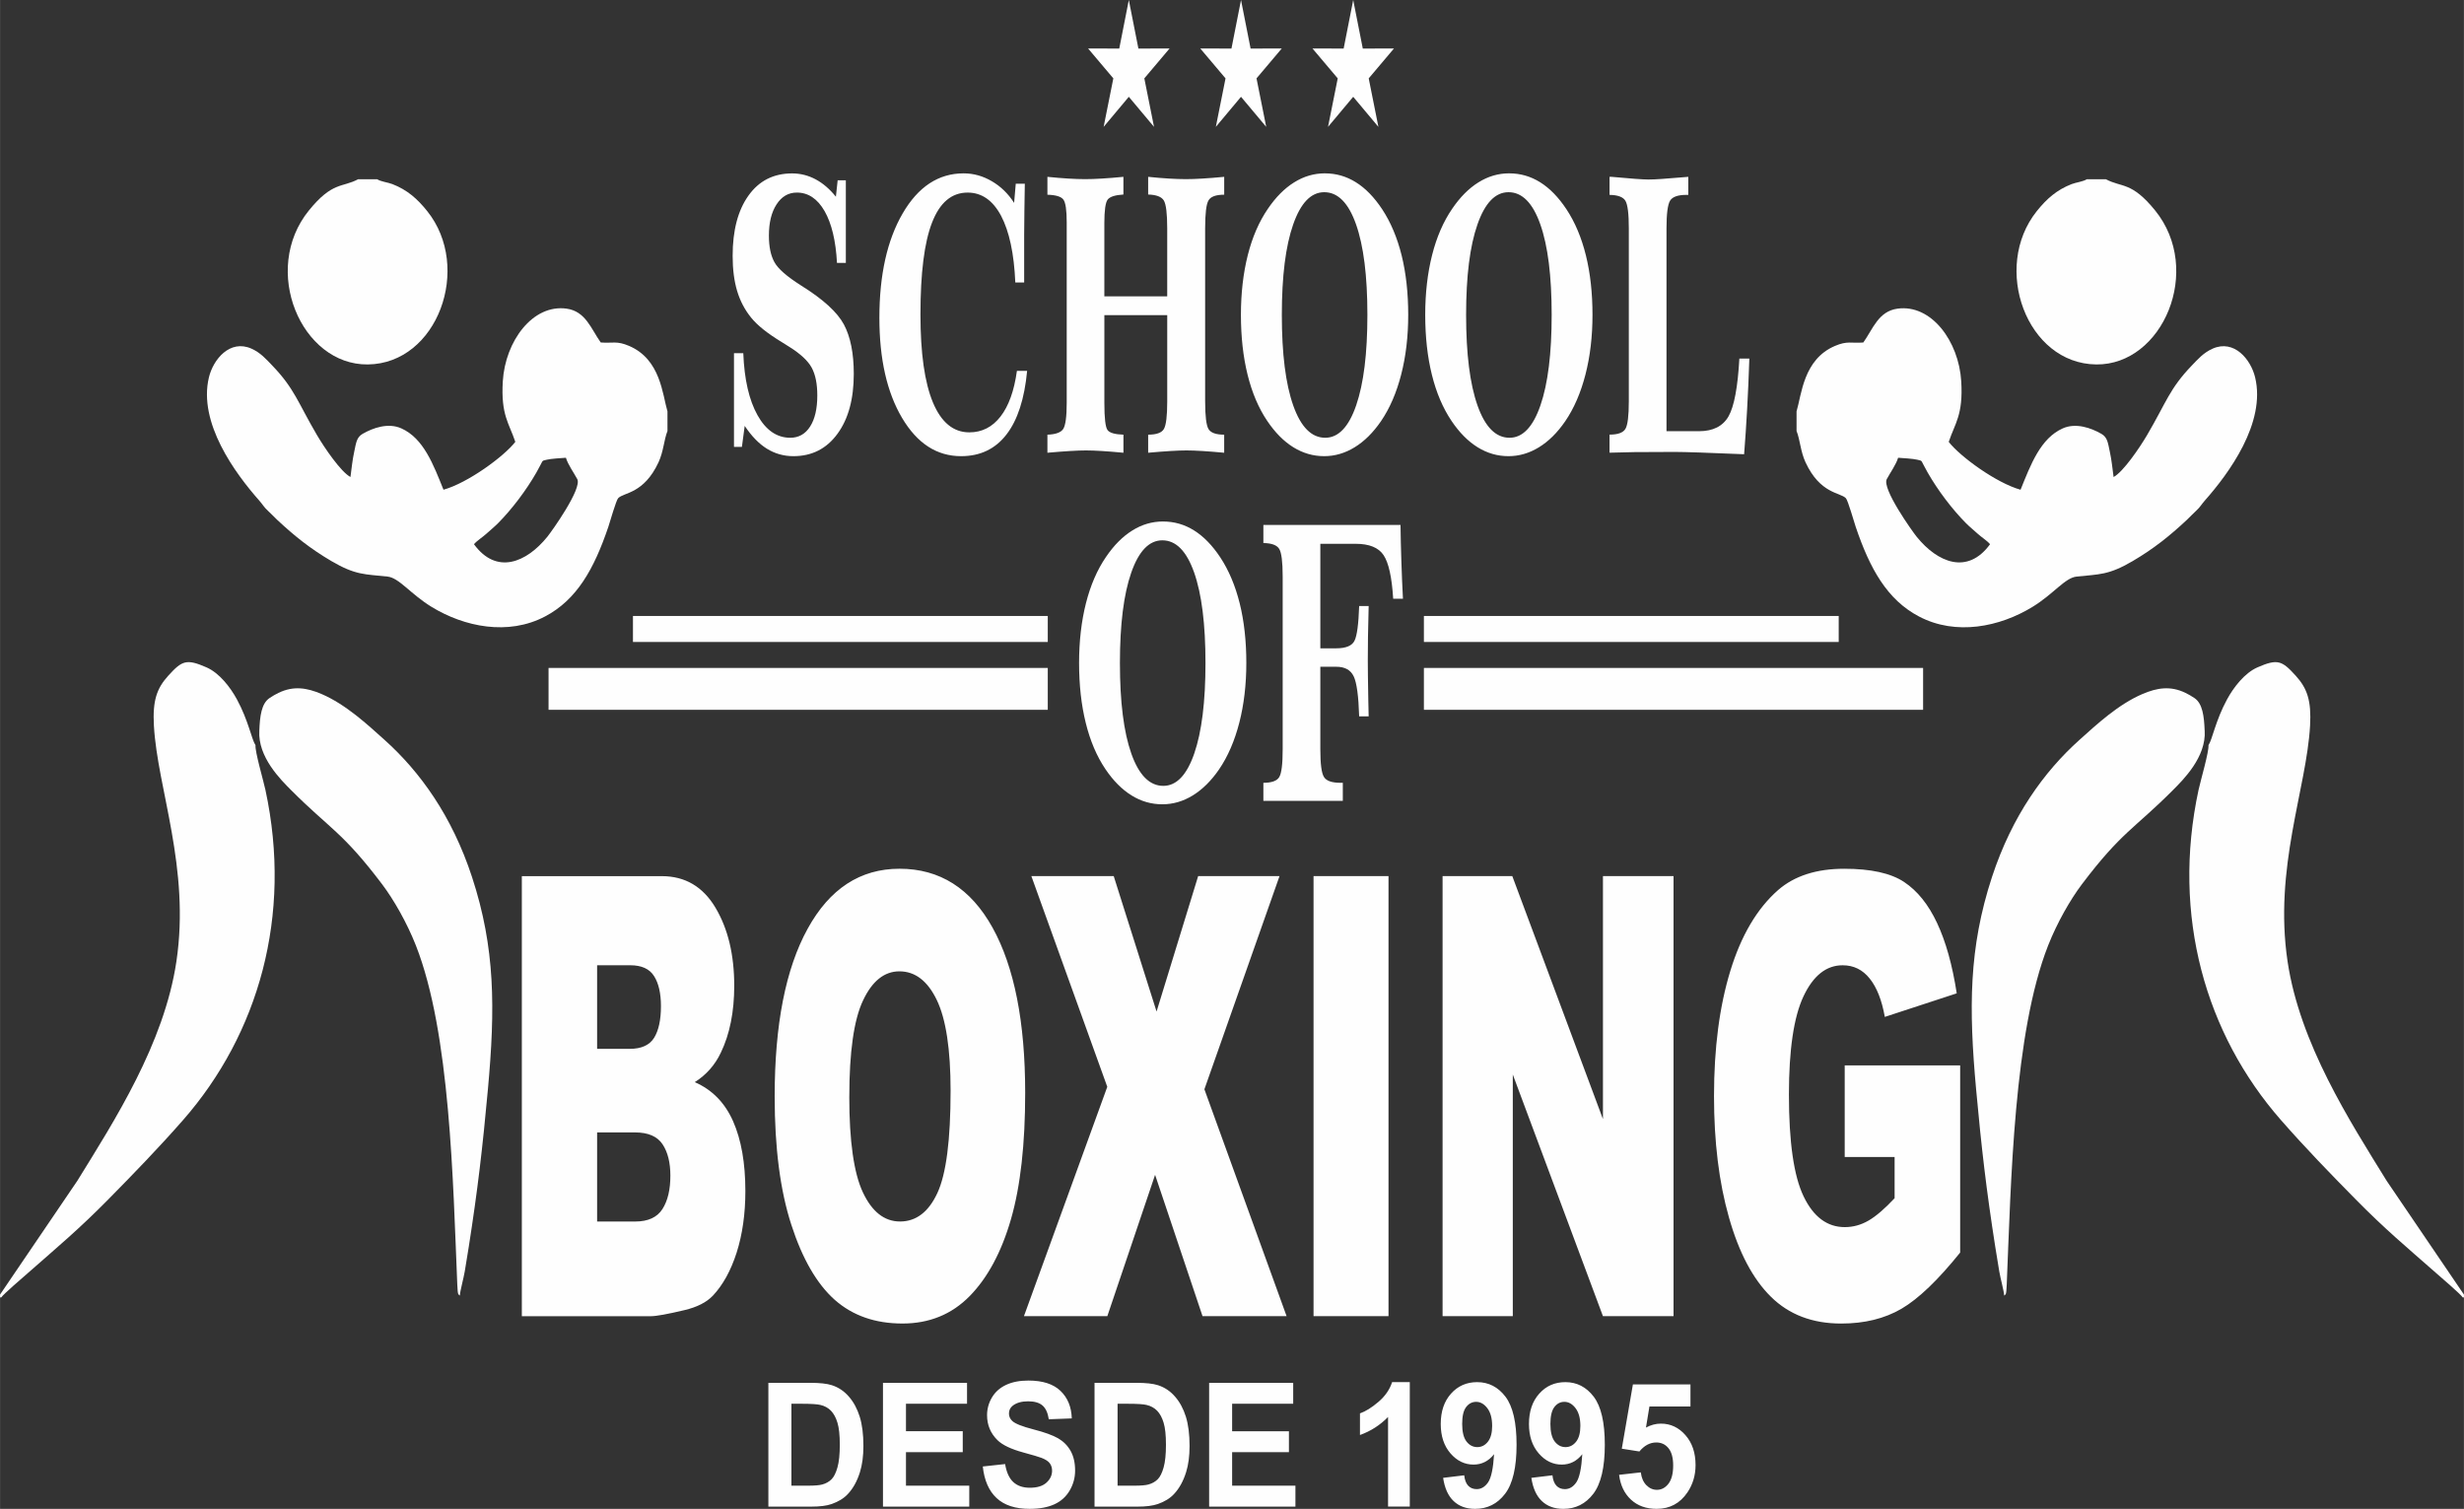 <?xml version="1.0" encoding="UTF-8"?>
<!DOCTYPE svg PUBLIC "-//W3C//DTD SVG 1.1//EN" "http://www.w3.org/Graphics/SVG/1.1/DTD/svg11.dtd">
<!-- Creator: CorelDRAW -->
<svg xmlns="http://www.w3.org/2000/svg" xml:space="preserve" width="23.389mm" height="14.322mm" version="1.1" style="shape-rendering:geometricPrecision; text-rendering:geometricPrecision; image-rendering:optimizeQuality; fill-rule:evenodd; clip-rule:evenodd"
viewBox="0 0 1085.32 664.61"
 xmlns:xlink="http://www.w3.org/1999/xlink"
 xmlns:xodm="http://www.corel.com/coreldraw/odm/2003">
 <rect x="0" y="0" width="1085.32" height="664.61" fill="#333333" stroke="none"/>
 <defs>
  <style type="text/css">
   <![CDATA[
    .fil0 {fill:#FEFEFE}
   ]]>
  </style>
 </defs>
 <g id="Camada_x0020_1">
  <g id="_2206876575184">
   <g>
    <path class="fil0" d="M293.99 189.82l0 -8.61c-2.22,-7.43 -3,-22.91 -16.89,-28.84 -5.53,-2.36 -7.16,-1.1 -12.51,-1.52 -4.27,-6.02 -6.62,-13.73 -15.03,-14.9 -14.93,-2.08 -27.03,14.33 -28.1,32 -0.9,14.85 2.78,18.46 5.51,26.68 -5.04,6.49 -20.97,18.11 -31.64,21.08 -4.49,-11.13 -8.75,-22.63 -18.58,-27.03 -5.7,-2.55 -12.4,-0.28 -17.1,2.45 -2.66,1.55 -2.82,4.06 -3.67,7.99 -0.77,3.55 -1.11,7.14 -1.63,10.99 -4.23,-2.24 -11.52,-12.97 -14.72,-18.42 -8.52,-14.51 -9.88,-20.45 -19.71,-30.67 -2.71,-2.82 -5.2,-5.7 -9.24,-7.48 -9.43,-4.14 -16.76,4.73 -18.67,12.67 -4.84,20.02 11.58,42.31 22.19,54.31 1.51,1.71 2.07,2.91 3.75,4.42 1.58,1.42 2.52,2.55 4.11,4.03 7.56,7.06 14.57,12.7 23.89,18.17 10.66,6.26 14.72,5.75 24.72,6.83 5.13,0.55 10.06,7.62 19.39,13.34 14.45,8.84 33.74,12.8 50.03,4.22 13.97,-7.35 21.57,-20.91 27.85,-39.46 0.72,-2.14 3.42,-11.69 4.34,-12.64 2.52,-2.6 11.29,-1.84 17.78,-15.82 2.21,-4.76 2.39,-9.94 3.94,-13.78zm-85.23 49.9c9.91,13.6 23.09,8.11 32.31,-3.28 1.95,-2.41 15.41,-21.25 13.19,-25.4 -1.51,-2.82 -4.12,-6.41 -5,-9.41 -1.93,0.12 -6.82,0.43 -8.53,0.88 -2.54,0.67 -1.1,-0.27 -4.47,5.61 -4.51,7.87 -10.75,16.14 -16.9,22.34 -1.57,1.58 -3.37,3.03 -5.24,4.73 -1.55,1.41 -4.05,2.97 -5.35,4.52z"/>
    <g>
     <path class="fil0" d="M368.18 86.66l0.78 -7.25 3.6 0 0 16.78 0 12.5 0 7.1 -3.9 0c-0.52,-9.75 -2.35,-17.37 -5.47,-22.82 -3.13,-5.44 -7.2,-8.15 -12.21,-8.15 -3.72,0 -6.7,1.74 -8.95,5.22 -2.25,3.47 -3.36,8.04 -3.36,13.74 0,4.85 0.8,8.74 2.4,11.64 1.58,2.94 5.53,6.38 11.81,10.36 9.66,6.01 15.94,11.74 18.83,17.15 2.9,5.44 4.35,12.69 4.35,21.78 0,11.03 -2.39,19.83 -7.19,26.37 -4.8,6.58 -11.27,9.85 -19.4,9.85 -4.25,0 -8.15,-1.1 -11.65,-3.27 -3.52,-2.17 -6.78,-5.53 -9.81,-10.07l-1.23 9.25 -3.49 0 0 -8.77 0 -13.06 0 -10.66 0 -8.77 4.1 0c0.45,11.54 2.53,20.62 6.25,27.28 3.7,6.63 8.52,9.96 14.45,9.96 3.74,0 6.65,-1.67 8.75,-4.97 2.1,-3.3 3.15,-7.87 3.15,-13.65 0,-5.13 -0.82,-9.2 -2.46,-12.24 -1.65,-3.02 -4.9,-6.06 -9.75,-9.11 -0.75,-0.48 -1.88,-1.22 -3.42,-2.15 -6.25,-3.78 -10.73,-7.36 -13.46,-10.72 -2.84,-3.47 -4.9,-7.42 -6.22,-11.81 -1.32,-4.4 -1.98,-9.56 -1.98,-15.46 0,-11.23 2.33,-20.08 6.98,-26.57 4.64,-6.52 11.06,-9.76 19.23,-9.76 3.65,0 7.1,0.88 10.33,2.6 3.23,1.72 6.23,4.29 8.97,7.7zm78.5 2.71l0.73 -8.44 3.99 0c-0.07,4.18 -0.12,8.15 -0.19,11.96 -0.06,3.78 -0.1,7.31 -0.1,10.55l0 12.47 0 8.52 -3.9 0c-0.55,-12.72 -2.65,-22.51 -6.26,-29.36 -3.63,-6.83 -8.55,-10.24 -14.75,-10.24 -7.03,0 -12.25,4.39 -15.66,13.2 -3.42,8.77 -5.11,22.28 -5.11,40.48 0,17.04 1.83,29.96 5.48,38.73 3.67,8.8 9.01,13.2 16.03,13.2 5.57,0 10.15,-2.32 13.76,-6.97 3.6,-4.63 6.01,-11.34 7.22,-20.11l4.5 0c-1.16,12.35 -4.21,21.72 -9.13,28.06 -4.91,6.35 -11.56,9.51 -19.96,9.51 -10.68,0 -19.34,-5.61 -26.01,-16.87 -6.65,-11.23 -9.98,-25.93 -9.98,-44.06 0,-18.9 3.42,-34.22 10.25,-45.98 6.83,-11.76 15.78,-17.66 26.84,-17.66 4.37,0 8.52,1.16 12.45,3.47 3.93,2.29 7.21,5.48 9.81,9.54zm14.65 -11.48c3.35,0.34 6.39,0.59 9.15,0.76 2.75,0.17 5.23,0.26 7.45,0.26 2.15,0 4.63,-0.08 7.43,-0.26 2.8,-0.17 5.95,-0.42 9.47,-0.76l0 7.79c-3.65,0.22 -5.96,0.96 -6.93,2.23 -0.98,1.27 -1.47,4.74 -1.47,10.38l0 32.24 27.69 0 0 -30.01c0,-6.46 -0.5,-10.52 -1.48,-12.19 -1,-1.66 -3.29,-2.54 -6.91,-2.65l0 -7.79c3.29,0.34 6.32,0.59 9.1,0.76 2.78,0.17 5.28,0.26 7.5,0.26 2.08,0 4.53,-0.08 7.35,-0.26 2.82,-0.17 6,-0.42 9.55,-0.76l0 7.87c-3.65,0 -5.97,0.84 -6.93,2.54 -0.98,1.66 -1.47,5.75 -1.47,12.21l0 76.25c0,6.49 0.5,10.58 1.48,12.22 1,1.66 3.3,2.48 6.91,2.48l0 7.96c-3.61,-0.34 -6.8,-0.59 -9.55,-0.76 -2.75,-0.17 -5.1,-0.26 -7.04,-0.26 -1.92,0 -4.3,0.08 -7.12,0.26 -2.8,0.17 -6.06,0.42 -9.78,0.76l0 -7.96c3.65,0 5.97,-0.84 6.93,-2.51 0.98,-1.69 1.47,-5.75 1.47,-12.19l0 -37.94 -27.69 0 0 38.76c0,6.65 0.47,10.6 1.4,11.85 0.91,1.24 3.25,1.92 7,2.03l0 7.96c-3.55,-0.34 -6.7,-0.59 -9.45,-0.76 -2.75,-0.17 -5.1,-0.26 -7.05,-0.26 -1.87,0 -4.21,0.08 -7.06,0.26 -2.85,0.17 -6.15,0.42 -9.93,0.76l0 -7.96c3.61,-0.11 5.93,-0.96 6.96,-2.51 1.02,-1.58 1.54,-5.42 1.54,-11.54l0 -79.46c0,-5.36 -0.48,-8.72 -1.47,-10.04 -0.98,-1.33 -3.32,-2.03 -7.03,-2.14l0 -7.87zm121.95 6.77c-5.81,0 -10.38,4.74 -13.69,14.25 -3.32,9.5 -4.98,22.76 -4.98,39.77 0,17.15 1.67,30.44 5.02,39.92 3.35,9.48 8.05,14.22 14.09,14.22 5.82,0 10.37,-4.77 13.65,-14.31 3.28,-9.54 4.93,-22.79 4.93,-39.83 0,-17.12 -1.67,-30.41 -5,-39.86 -3.33,-9.45 -8,-14.16 -14.01,-14.16zm0.33 -8.3c4.88,0 9.43,1.3 13.63,3.93 4.2,2.62 8.05,6.57 11.56,11.87 3.78,5.73 6.63,12.5 8.58,20.34 1.93,7.81 2.9,16.56 2.9,26.18 0,9.48 -1.03,18.25 -3.09,26.26 -2.05,8.01 -5.02,14.9 -8.93,20.62 -3.45,5.02 -7.3,8.83 -11.57,11.45 -4.26,2.62 -8.75,3.92 -13.43,3.92 -4.81,0 -9.35,-1.3 -13.58,-3.92 -4.23,-2.62 -8.06,-6.49 -11.51,-11.62 -3.82,-5.67 -6.7,-12.44 -8.65,-20.34 -1.95,-7.87 -2.93,-16.67 -2.93,-26.38 0,-9.56 1.02,-18.37 3.03,-26.32 2.01,-7.95 4.97,-14.75 8.83,-20.37 3.48,-5.13 7.35,-9.03 11.58,-11.65 4.23,-2.65 8.75,-3.98 13.56,-3.98zm80.84 8.3c-5.81,0 -10.38,4.74 -13.69,14.25 -3.32,9.5 -4.98,22.76 -4.98,39.77 0,17.15 1.67,30.44 5.02,39.92 3.35,9.48 8.05,14.22 14.1,14.22 5.81,0 10.36,-4.77 13.64,-14.31 3.29,-9.54 4.93,-22.79 4.93,-39.83 0,-17.12 -1.66,-30.41 -5,-39.86 -3.33,-9.45 -8,-14.16 -14.01,-14.16zm0.33 -8.3c4.88,0 9.43,1.3 13.63,3.93 4.19,2.62 8.05,6.57 11.56,11.87 3.79,5.73 6.64,12.5 8.58,20.34 1.93,7.81 2.9,16.56 2.9,26.18 0,9.48 -1.03,18.25 -3.09,26.26 -2.05,8.01 -5.02,14.9 -8.93,20.62 -3.45,5.02 -7.29,8.83 -11.56,11.45 -4.27,2.62 -8.75,3.92 -13.43,3.92 -4.81,0 -9.35,-1.3 -13.58,-3.92 -4.23,-2.62 -8.06,-6.49 -11.51,-11.62 -3.81,-5.67 -6.7,-12.44 -8.65,-20.34 -1.95,-7.87 -2.93,-16.67 -2.93,-26.38 0,-9.56 1.02,-18.37 3.03,-26.32 2.01,-7.95 4.97,-14.75 8.83,-20.37 3.48,-5.13 7.35,-9.03 11.58,-11.65 4.23,-2.65 8.75,-3.98 13.56,-3.98zm44.17 1.53l0.89 0c8.5,0.79 13.91,1.18 16.21,1.18 1.54,0 3.5,-0.08 5.87,-0.25 2.39,-0.17 6.3,-0.48 11.73,-0.93l0 7.95 -0.88 0c-3.68,0 -6.06,0.84 -7.12,2.51 -1.06,1.69 -1.6,5.75 -1.6,12.22l0 89.36 14.33 0c6.18,0 10.52,-2.2 13.01,-6.57 2.48,-4.38 4.06,-12.86 4.75,-25.42l4.4 0c-0.27,7.98 -0.58,15.43 -0.98,22.34 -0.39,6.94 -0.82,13.51 -1.32,19.8 -7.92,-0.33 -14.41,-0.59 -19.53,-0.76 -5.11,-0.17 -8.83,-0.26 -11.13,-0.26 -7.88,0 -13.8,0.03 -17.73,0.08 -3.95,0.06 -7.58,0.14 -10.9,0.26l0 -7.96c3.68,0 6.02,-0.84 7.02,-2.57 0.98,-1.69 1.48,-5.73 1.48,-12.1l0 -76.21c0,-6.41 -0.5,-10.44 -1.51,-12.13 -1,-1.66 -3.33,-2.54 -6.98,-2.59l0 -7.95z"/>
     <path class="fil0" d="M229.84 385.92l61.65 0c10.26,0 18.14,4.64 23.65,13.9 5.5,9.25 8.26,20.71 8.26,34.38 0,11.46 -1.96,21.3 -5.9,29.46 -2.6,5.51 -6.45,9.8 -11.48,13 7.66,3.34 13.26,9.07 16.88,17.23 3.6,8.17 5.4,18.41 5.4,30.73 0,10.06 -1.29,19.08 -3.84,27.11 -2.58,8.03 -6.1,14.35 -10.53,19.04 -2.78,2.89 -6.94,5.01 -12.52,6.32 -7.41,1.76 -12.32,2.66 -14.75,2.66l-56.82 0 0 -193.83zm33.16 76.07l14.36 0c5.13,0 8.72,-1.62 10.73,-4.83 2.01,-3.25 3.03,-7.9 3.03,-13.99 0,-5.64 -1.02,-10.06 -3.03,-13.22 -2,-3.2 -5.53,-4.78 -10.51,-4.78l-14.58 0 0 36.82zm0 76.06l16.78 0c5.68,0 9.67,-1.85 12,-5.5 2.33,-3.66 3.49,-8.53 3.49,-14.71 0,-5.73 -1.14,-10.33 -3.44,-13.81 -2.31,-3.47 -6.35,-5.23 -12.12,-5.23l-16.71 0 0 39.25zm78.21 -55.09c0,-31.63 4.83,-56.26 14.52,-73.86 9.69,-17.64 23.18,-26.44 40.48,-26.44 17.72,0 31.38,8.66 40.97,25.94 9.59,17.32 14.38,41.6 14.38,72.77 0,22.64 -2.08,41.19 -6.27,55.68 -4.19,14.48 -10.26,25.76 -18.17,33.84 -7.93,8.07 -17.8,12.09 -29.62,12.09 -12,0 -21.93,-3.48 -29.81,-10.42 -7.86,-6.99 -14.26,-18 -19.14,-33.07 -4.89,-15.03 -7.34,-33.88 -7.34,-56.53zm32.87 0.13c0,19.54 2,33.61 6,42.14 4.02,8.53 9.47,12.81 16.36,12.81 7.06,0 12.57,-4.19 16.44,-12.54 3.89,-8.39 5.82,-23.37 5.82,-45.08 0,-18.23 -2.03,-31.54 -6.07,-39.93 -4.06,-8.44 -9.55,-12.64 -16.48,-12.64 -6.64,0 -12,4.29 -16.01,12.82 -4.04,8.52 -6.05,22.69 -6.05,42.41zm80.19 -97.18l36.29 0 18.87 59.65 18.32 -59.65 35.84 0 -33.09 93.89 36.21 99.94 -37.03 0 -20.9 -62.26 -21.04 62.26 -36.73 0 36.71 -101.02 -33.44 -92.81zm124.31 0l33.02 0 0 193.83 -33.02 0 0 -193.83zm56.84 0l30.71 0 39.93 107.02 0 -107.02 31.09 0 0 193.83 -31.09 0 -39.71 -106.44 0 106.44 -30.93 0 0 -193.83zm177.13 123.71l0 -40.33 50.86 0 0 82.43c-9.74,12.1 -18.34,20.35 -25.81,24.73 -7.48,4.38 -16.36,6.54 -26.62,6.54 -12.64,0 -22.96,-3.93 -30.91,-11.78 -7.95,-7.81 -14.13,-19.49 -18.52,-35.01 -4.39,-15.48 -6.57,-33.29 -6.57,-53.37 0,-21.16 2.4,-39.53 7.19,-55.18 4.78,-15.61 11.8,-27.48 21.04,-35.6 7.21,-6.27 16.93,-9.38 29.12,-9.38 11.75,0 20.55,1.94 26.38,5.82 5.85,3.88 10.68,9.88 14.52,18.05 3.84,8.17 6.74,18.5 8.67,31l-31.68 10.38c-1.31,-7.35 -3.52,-12.99 -6.64,-16.87 -3.13,-3.93 -7.09,-5.87 -11.95,-5.87 -7.19,0 -12.94,4.56 -17.23,13.67 -4.29,9.11 -6.42,23.55 -6.42,43.27 0,20.94 2.15,35.91 6.49,44.9 4.32,8.97 10.36,13.49 18.1,13.49 3.67,0 7.16,-0.95 10.51,-2.89 3.32,-1.94 7.14,-5.23 11.45,-9.84l0 -18.14 -22.01 0z"/>
     <g>
      <g>
       <polygon class="fil0" points="241.61,312.65 461.51,312.65 461.51,294.21 241.61,294.21 "/>
       <polygon class="fil0" points="278.79,282.77 461.51,282.77 461.51,271.32 278.79,271.32 "/>
      </g>
      <g>
       <polygon class="fil0" points="847.08,312.65 627.19,312.65 627.19,294.21 847.08,294.21 "/>
       <polygon class="fil0" points="809.91,282.77 627.19,282.77 627.19,271.32 809.91,271.32 "/>
      </g>
     </g>
    </g>
    <path class="fil0" d="M791.34 189.82l0 -8.61c2.23,-7.42 3.01,-22.91 16.9,-28.83 5.53,-2.36 7.16,-1.1 12.51,-1.52 4.27,-6.02 6.63,-13.73 15.03,-14.9 14.93,-2.08 27.03,14.33 28.1,32 0.9,14.85 -2.78,18.46 -5.51,26.68 5.04,6.49 20.98,18.11 31.64,21.08 4.49,-11.13 8.76,-22.63 18.58,-27.03 5.7,-2.55 12.4,-0.28 17.1,2.45 2.66,1.55 2.82,4.06 3.67,7.99 0.77,3.55 1.11,7.14 1.63,10.99 4.23,-2.24 11.52,-12.97 14.72,-18.42 8.52,-14.51 9.88,-20.45 19.71,-30.67 2.71,-2.82 5.2,-5.7 9.24,-7.48 9.43,-4.14 16.76,4.73 18.67,12.67 4.84,20.02 -11.57,42.31 -22.19,54.31 -1.51,1.71 -2.07,2.91 -3.75,4.42 -1.58,1.42 -2.53,2.55 -4.11,4.03 -7.56,7.06 -14.57,12.7 -23.89,18.17 -10.66,6.26 -14.72,5.75 -24.72,6.83 -5.12,0.55 -10.06,7.62 -19.39,13.34 -14.45,8.84 -33.74,12.8 -50.03,4.22 -13.97,-7.35 -21.57,-20.91 -27.85,-39.46 -0.73,-2.14 -3.42,-11.69 -4.34,-12.64 -2.52,-2.6 -11.29,-1.83 -17.78,-15.82 -2.21,-4.76 -2.39,-9.94 -3.94,-13.78zm85.23 49.9c-9.91,13.6 -23.09,8.11 -32.31,-3.28 -1.95,-2.41 -15.41,-21.25 -13.18,-25.4 1.51,-2.82 4.11,-6.42 5,-9.41 1.93,0.12 6.82,0.43 8.54,0.88 2.54,0.67 1.09,-0.27 4.46,5.61 4.51,7.87 10.75,16.14 16.9,22.34 1.57,1.58 3.38,3.03 5.25,4.73 1.54,1.41 4.05,2.97 5.34,4.52z"/>
   </g>
   <g>
    <path class="fil0" d="M-0 570.23l0 1.25 0.53 0c0.87,-1.39 9.87,-9.1 11.74,-10.74 13.22,-11.63 22.55,-19.38 35.46,-32.49 11.45,-11.64 22.03,-22.52 32.87,-34.88 33.18,-37.84 48.26,-89.93 36.29,-145.45 -0.89,-4.14 -4.64,-16.86 -4.37,-19.67 -1.73,-2.58 -3.08,-10.79 -8.17,-20.17 -2.89,-5.32 -7.71,-11.63 -13.43,-14.13 -8.87,-3.88 -10.8,-2.94 -16.79,3.64 -5.11,5.61 -6.98,11.03 -6.36,22.07 1.56,27.76 16.05,62.64 9.91,103.83 -5.4,36.22 -27.38,70.29 -43.67,96.67l-34.01 50.06z"/>
    <path class="fil0" d="M114.21 321.8c-0.75,11.64 9.5,21.72 14.08,26.31 16.87,16.91 22.57,18.3 40.03,41.41 5.1,6.75 10.9,16.91 14.84,26.9 15.18,38.5 16.35,104.1 18.25,149.43 0.21,5.15 0.5,4.07 1.12,4.83 0.09,-1.94 1.65,-7.55 2.17,-10.66 0.62,-3.71 1.2,-7.21 1.78,-10.94 3.9,-24.92 6.08,-43.55 8.42,-69.26 3.25,-35.65 3.26,-62.24 -7,-93.51 -8.84,-26.97 -22.92,-46.38 -38.47,-60.35 -7.59,-6.81 -17.07,-15.67 -27.87,-20.29 -6.32,-2.7 -12.29,-3.71 -18.93,-0.46 -1.39,0.68 -2.43,1.27 -3.89,2.24 -3.65,2.42 -4.29,8.15 -4.53,14.35z"/>
    <path class="fil0" d="M166.14 78.97l-8.44 0c-7.06,3.74 -11.27,0.95 -21.64,13.71 -21.27,26.2 -3.42,68.17 25.92,67.85 30.77,-0.34 46.06,-42.72 26.2,-67.52 -4.37,-5.46 -8.8,-9.36 -15.33,-11.91 -2.06,-0.8 -4.99,-1.05 -6.72,-2.14z"/>
    <g>
     <path class="fil0" d="M511.97 238c-5.81,0 -10.38,4.74 -13.7,14.25 -3.31,9.5 -4.98,22.76 -4.98,39.77 0,17.15 1.67,30.44 5.02,39.91 3.35,9.48 8.05,14.22 14.09,14.22 5.81,0 10.37,-4.77 13.65,-14.3 3.29,-9.54 4.93,-22.79 4.93,-39.83 0,-17.12 -1.67,-30.41 -5,-39.86 -3.34,-9.45 -8,-14.16 -14.01,-14.16zm0.33 -8.29c4.88,0 9.43,1.29 13.63,3.92 4.2,2.62 8.05,6.57 11.56,11.87 3.78,5.72 6.63,12.5 8.58,20.34 1.94,7.81 2.9,16.56 2.9,26.18 0,9.48 -1.03,18.25 -3.08,26.26 -2.05,8 -5.02,14.89 -8.93,20.62 -3.45,5.02 -7.3,8.83 -11.56,11.45 -4.26,2.63 -8.75,3.92 -13.43,3.92 -4.82,0 -9.35,-1.29 -13.58,-3.92 -4.23,-2.62 -8.06,-6.49 -11.52,-11.62 -3.81,-5.67 -6.7,-12.45 -8.64,-20.34 -1.95,-7.87 -2.93,-16.67 -2.93,-26.38 0,-9.56 1.02,-18.37 3.03,-26.32 2.02,-7.95 4.97,-14.75 8.83,-20.37 3.48,-5.13 7.35,-9.03 11.58,-11.65 4.23,-2.65 8.75,-3.97 13.56,-3.97zm44.17 1.52l60.42 0c0.05,5.08 0.19,10.32 0.37,15.8 0.17,5.45 0.4,11.03 0.7,16.7l-4.3 0c-0.58,-9.48 -2,-15.88 -4.23,-19.21 -2.23,-3.33 -6.32,-4.99 -12.28,-4.99l-15.58 0 0 46.04 6.97 0c4.32,0 7.01,-1.13 8.09,-3.36 1.1,-2.23 1.77,-7.3 2.04,-15.26l4.19 0c-0.13,4.85 -0.23,9.36 -0.3,13.48 -0.05,4.14 -0.08,7.59 -0.08,10.35 0,3.13 0.06,9.17 0.23,18.03 0.07,2.93 0.12,5.16 0.15,6.71l-4.19 0c-0.27,-8.94 -1.07,-14.81 -2.4,-17.6 -1.34,-2.82 -3.88,-4.23 -7.63,-4.23l-7.07 0 0 36.41c0,6.4 0.53,10.44 1.59,12.13 1.06,1.72 3.48,2.57 7.29,2.57l1.02 0 0 7.96 -34.99 0 0 -7.96c3.65,0 5.98,-0.84 6.98,-2.51 1.02,-1.69 1.52,-5.73 1.52,-12.19l0 -76.19c0,-6.34 -0.5,-10.38 -1.48,-12.07 -1,-1.72 -3.33,-2.59 -7.02,-2.65l0 -7.95z"/>
     <g>
      <polygon class="fil0" points="497.21,0 501.43,21.39 515.17,21.35 504.04,34.52 508.31,55.88 497.21,42.64 486.12,55.88 490.39,34.52 479.26,21.35 493,21.39 "/>
      <polygon class="fil0" points="546.63,0 550.85,21.39 564.59,21.35 553.46,34.52 557.73,55.88 546.63,42.64 535.54,55.88 539.81,34.52 528.68,21.35 542.42,21.39 "/>
      <polygon class="fil0" points="596.05,0 600.27,21.39 614.01,21.35 602.88,34.52 607.15,55.88 596.05,42.64 584.96,55.88 589.23,34.52 578.1,21.35 591.84,21.39 "/>
     </g>
    </g>
    <path class="fil0" d="M1085.32 570.23l0 1.25 -0.53 0c-0.87,-1.39 -9.88,-9.1 -11.74,-10.74 -13.23,-11.63 -22.56,-19.38 -35.46,-32.49 -11.46,-11.64 -22.04,-22.52 -32.87,-34.88 -33.18,-37.84 -48.26,-89.93 -36.3,-145.45 0.9,-4.14 4.64,-16.86 4.37,-19.67 1.73,-2.58 3.08,-10.79 8.17,-20.17 2.89,-5.32 7.71,-11.63 13.43,-14.13 8.87,-3.88 10.8,-2.94 16.79,3.64 5.11,5.61 6.98,11.03 6.36,22.07 -1.56,27.76 -16.05,62.64 -9.91,103.83 5.4,36.22 27.38,70.29 43.67,96.67l34.01 50.06z"/>
    <path class="fil0" d="M971.12 321.8c0.75,11.64 -9.5,21.72 -14.08,26.31 -16.86,16.91 -22.57,18.3 -40.03,41.41 -5.1,6.75 -10.9,16.91 -14.84,26.9 -15.18,38.5 -16.35,104.1 -18.25,149.43 -0.21,5.15 -0.49,4.07 -1.12,4.83 -0.09,-1.94 -1.65,-7.55 -2.17,-10.66 -0.62,-3.71 -1.2,-7.21 -1.78,-10.94 -3.9,-24.92 -6.08,-43.55 -8.42,-69.26 -3.25,-35.65 -3.26,-62.24 6.99,-93.51 8.85,-26.97 22.92,-46.38 38.47,-60.35 7.59,-6.81 17.07,-15.67 27.87,-20.29 6.32,-2.7 12.29,-3.71 18.92,-0.46 1.39,0.68 2.43,1.27 3.89,2.24 3.66,2.42 4.29,8.15 4.53,14.35z"/>
    <path class="fil0" d="M919.19 78.97l8.44 0c7.06,3.74 11.27,0.95 21.64,13.71 21.27,26.2 3.42,68.17 -25.92,67.85 -30.77,-0.34 -46.06,-42.72 -26.2,-67.52 4.37,-5.46 8.8,-9.36 15.33,-11.91 2.06,-0.8 4.99,-1.05 6.71,-2.14z"/>
    <path class="fil0" d="M338.46 609.1l18.42 0c4.16,0 7.33,0.34 9.5,1.04 2.92,0.94 5.44,2.62 7.52,5.03 2.1,2.4 3.68,5.35 4.77,8.84 1.09,3.48 1.63,7.78 1.63,12.88 0,4.49 -0.52,8.35 -1.54,11.6 -1.24,3.97 -3.03,7.18 -5.35,9.63 -1.74,1.87 -4.11,3.31 -7.08,4.36 -2.22,0.77 -5.19,1.15 -8.92,1.15l-18.97 0 0 -54.51zm10.13 9.21l0 36.09 7.51 0c2.81,0 4.83,-0.18 6.08,-0.52 1.64,-0.45 2.99,-1.21 4.06,-2.27 1.08,-1.06 1.95,-2.82 2.63,-5.25 0.69,-2.44 1.03,-5.77 1.03,-9.99 0,-4.21 -0.34,-7.44 -1.03,-9.69 -0.68,-2.26 -1.63,-4.01 -2.85,-5.28 -1.22,-1.26 -2.77,-2.12 -4.66,-2.56 -1.4,-0.34 -4.16,-0.52 -8.26,-0.52l-4.52 0zm40.33 45.3l0 -54.51 37.03 0 0 9.21 -26.9 0 0 12.11 25.01 0 0 9.22 -25.01 0 0 14.77 27.88 0 0 9.21 -38.01 0zm43.95 -17.66l9.85 -1.07c0.59,3.59 1.78,6.22 3.59,7.91 1.81,1.68 4.24,2.52 7.3,2.52 3.24,0 5.68,-0.75 7.33,-2.25 1.64,-1.5 2.47,-3.25 2.47,-5.25 0,-1.29 -0.35,-2.39 -1.03,-3.3 -0.69,-0.9 -1.9,-1.69 -3.62,-2.35 -1.17,-0.46 -3.86,-1.24 -8.05,-2.39 -5.39,-1.48 -9.18,-3.28 -11.35,-5.42 -3.06,-3.01 -4.59,-6.68 -4.59,-11 0,-2.78 0.72,-5.39 2.16,-7.82 1.44,-2.42 3.51,-4.26 6.23,-5.53 2.71,-1.27 5.98,-1.9 9.82,-1.9 6.26,0 10.97,1.51 14.13,4.54 3.17,3.03 4.82,7.07 4.98,12.13l-10.13 0.38c-0.43,-2.82 -1.35,-4.84 -2.76,-6.06 -1.41,-1.23 -3.53,-1.85 -6.35,-1.85 -2.91,0 -5.19,0.66 -6.84,1.98 -1.06,0.85 -1.6,1.98 -1.6,3.4 0,1.29 0.5,2.4 1.5,3.31 1.27,1.18 4.36,2.4 9.26,3.67 4.9,1.26 8.52,2.58 10.87,3.92 2.35,1.36 4.19,3.2 5.52,5.55 1.33,2.35 1.99,5.24 1.99,8.68 0,3.12 -0.79,6.05 -2.39,8.78 -1.6,2.73 -3.84,4.76 -6.76,6.08 -2.91,1.33 -6.54,2 -10.89,2 -6.32,0 -11.18,-1.59 -14.57,-4.77 -3.39,-3.17 -5.4,-7.8 -6.06,-13.88zm49.26 -36.85l18.42 0c4.16,0 7.32,0.34 9.5,1.04 2.92,0.94 5.44,2.62 7.52,5.03 2.1,2.4 3.68,5.35 4.77,8.84 1.08,3.48 1.63,7.78 1.63,12.88 0,4.49 -0.51,8.35 -1.54,11.6 -1.24,3.97 -3.03,7.18 -5.35,9.63 -1.74,1.87 -4.11,3.31 -7.08,4.36 -2.22,0.77 -5.19,1.15 -8.92,1.15l-18.97 0 0 -54.51zm10.13 9.21l0 36.09 7.51 0c2.81,0 4.83,-0.18 6.08,-0.52 1.64,-0.45 2.99,-1.21 4.06,-2.27 1.08,-1.06 1.95,-2.82 2.63,-5.25 0.69,-2.44 1.03,-5.77 1.03,-9.99 0,-4.21 -0.34,-7.44 -1.03,-9.69 -0.68,-2.26 -1.63,-4.01 -2.85,-5.28 -1.23,-1.26 -2.77,-2.12 -4.66,-2.56 -1.4,-0.34 -4.16,-0.52 -8.26,-0.52l-4.52 0zm40.33 45.3l0 -54.51 37.03 0 0 9.21 -26.9 0 0 12.11 25.02 0 0 9.22 -25.02 0 0 14.77 27.88 0 0 9.21 -38.01 0zm88.38 0l-9.57 0 0 -39.47c-3.49,3.58 -7.61,6.23 -12.37,7.94l0 -9.52c2.5,-0.89 5.22,-2.58 8.14,-5.08 2.93,-2.49 4.94,-5.39 6.03,-8.71l7.77 0 0 54.82zm14.69 -12.66l9.29 -1.12c0.22,2.07 0.82,3.61 1.76,4.59 0.95,1 2.2,1.5 3.75,1.5 1.97,0 3.63,-1 5.01,-2.99 1.37,-2 2.25,-6.13 2.63,-12.39 -2.41,3.04 -5.42,4.57 -9.04,4.57 -3.93,0 -7.32,-1.65 -10.18,-4.96 -2.85,-3.31 -4.27,-7.61 -4.27,-12.92 0,-5.53 1.5,-9.99 4.52,-13.36 3.02,-3.39 6.86,-5.08 11.52,-5.08 5.06,0 9.23,2.15 12.48,6.42 3.25,4.29 4.88,11.33 4.88,21.16 0,9.97 -1.68,17.18 -5.06,21.6 -3.38,4.43 -7.78,6.64 -13.21,6.64 -3.9,0 -7.05,-1.14 -9.46,-3.43 -2.4,-2.27 -3.95,-5.68 -4.62,-10.23zm21.59 -22.87c0,-3.36 -0.71,-5.98 -2.13,-7.83 -1.41,-1.85 -3.05,-2.78 -4.91,-2.78 -1.77,0 -3.24,0.76 -4.4,2.28 -1.18,1.52 -1.76,4.01 -1.76,7.46 0,3.52 0.64,6.09 1.91,7.74 1.27,1.64 2.85,2.46 4.77,2.46 1.84,0 3.39,-0.79 4.64,-2.37 1.26,-1.59 1.89,-3.91 1.89,-6.97zm17.27 22.87l9.29 -1.12c0.22,2.07 0.82,3.61 1.76,4.59 0.94,1 2.2,1.5 3.75,1.5 1.97,0 3.63,-1 5.01,-2.99 1.37,-2 2.25,-6.13 2.63,-12.39 -2.41,3.04 -5.41,4.57 -9.03,4.57 -3.93,0 -7.33,-1.65 -10.18,-4.96 -2.85,-3.31 -4.28,-7.61 -4.28,-12.92 0,-5.53 1.5,-9.99 4.52,-13.36 3.02,-3.39 6.86,-5.08 11.52,-5.08 5.07,0 9.23,2.15 12.49,6.42 3.25,4.29 4.88,11.33 4.88,21.16 0,9.97 -1.69,17.18 -5.06,21.6 -3.38,4.43 -7.78,6.64 -13.21,6.64 -3.9,0 -7.05,-1.14 -9.46,-3.43 -2.4,-2.27 -3.95,-5.68 -4.63,-10.23zm21.59 -22.87c0,-3.36 -0.71,-5.98 -2.13,-7.83 -1.41,-1.85 -3.05,-2.78 -4.91,-2.78 -1.77,0 -3.24,0.76 -4.4,2.28 -1.17,1.52 -1.76,4.01 -1.76,7.46 0,3.52 0.64,6.09 1.91,7.74 1.27,1.64 2.85,2.46 4.76,2.46 1.84,0 3.39,-0.79 4.65,-2.37 1.26,-1.59 1.88,-3.91 1.88,-6.97zm17.06 21.54l9.57 -1.08c0.28,2.36 1.08,4.24 2.42,5.62 1.35,1.38 2.9,2.07 4.66,2.07 2,0 3.7,-0.89 5.09,-2.68 1.38,-1.79 2.08,-4.48 2.08,-8.07 0,-3.37 -0.69,-5.9 -2.07,-7.59 -1.37,-1.69 -3.17,-2.52 -5.38,-2.52 -2.76,0 -5.24,1.32 -7.43,3.96l-7.75 -1.22 4.89 -28.32 25.36 0 0 9.74 -18.08 0 -1.52 9.28c2.13,-1.16 4.32,-1.74 6.56,-1.74 4.26,0 7.87,1.69 10.83,5.08 2.97,3.38 4.45,7.77 4.45,13.17 0,4.51 -1.2,8.52 -3.59,12.06 -3.26,4.82 -7.78,7.23 -13.55,7.23 -4.63,0 -8.4,-1.36 -11.31,-4.06 -2.92,-2.72 -4.66,-6.35 -5.23,-10.93z"/>
   </g>
  </g>
 </g>
</svg>
